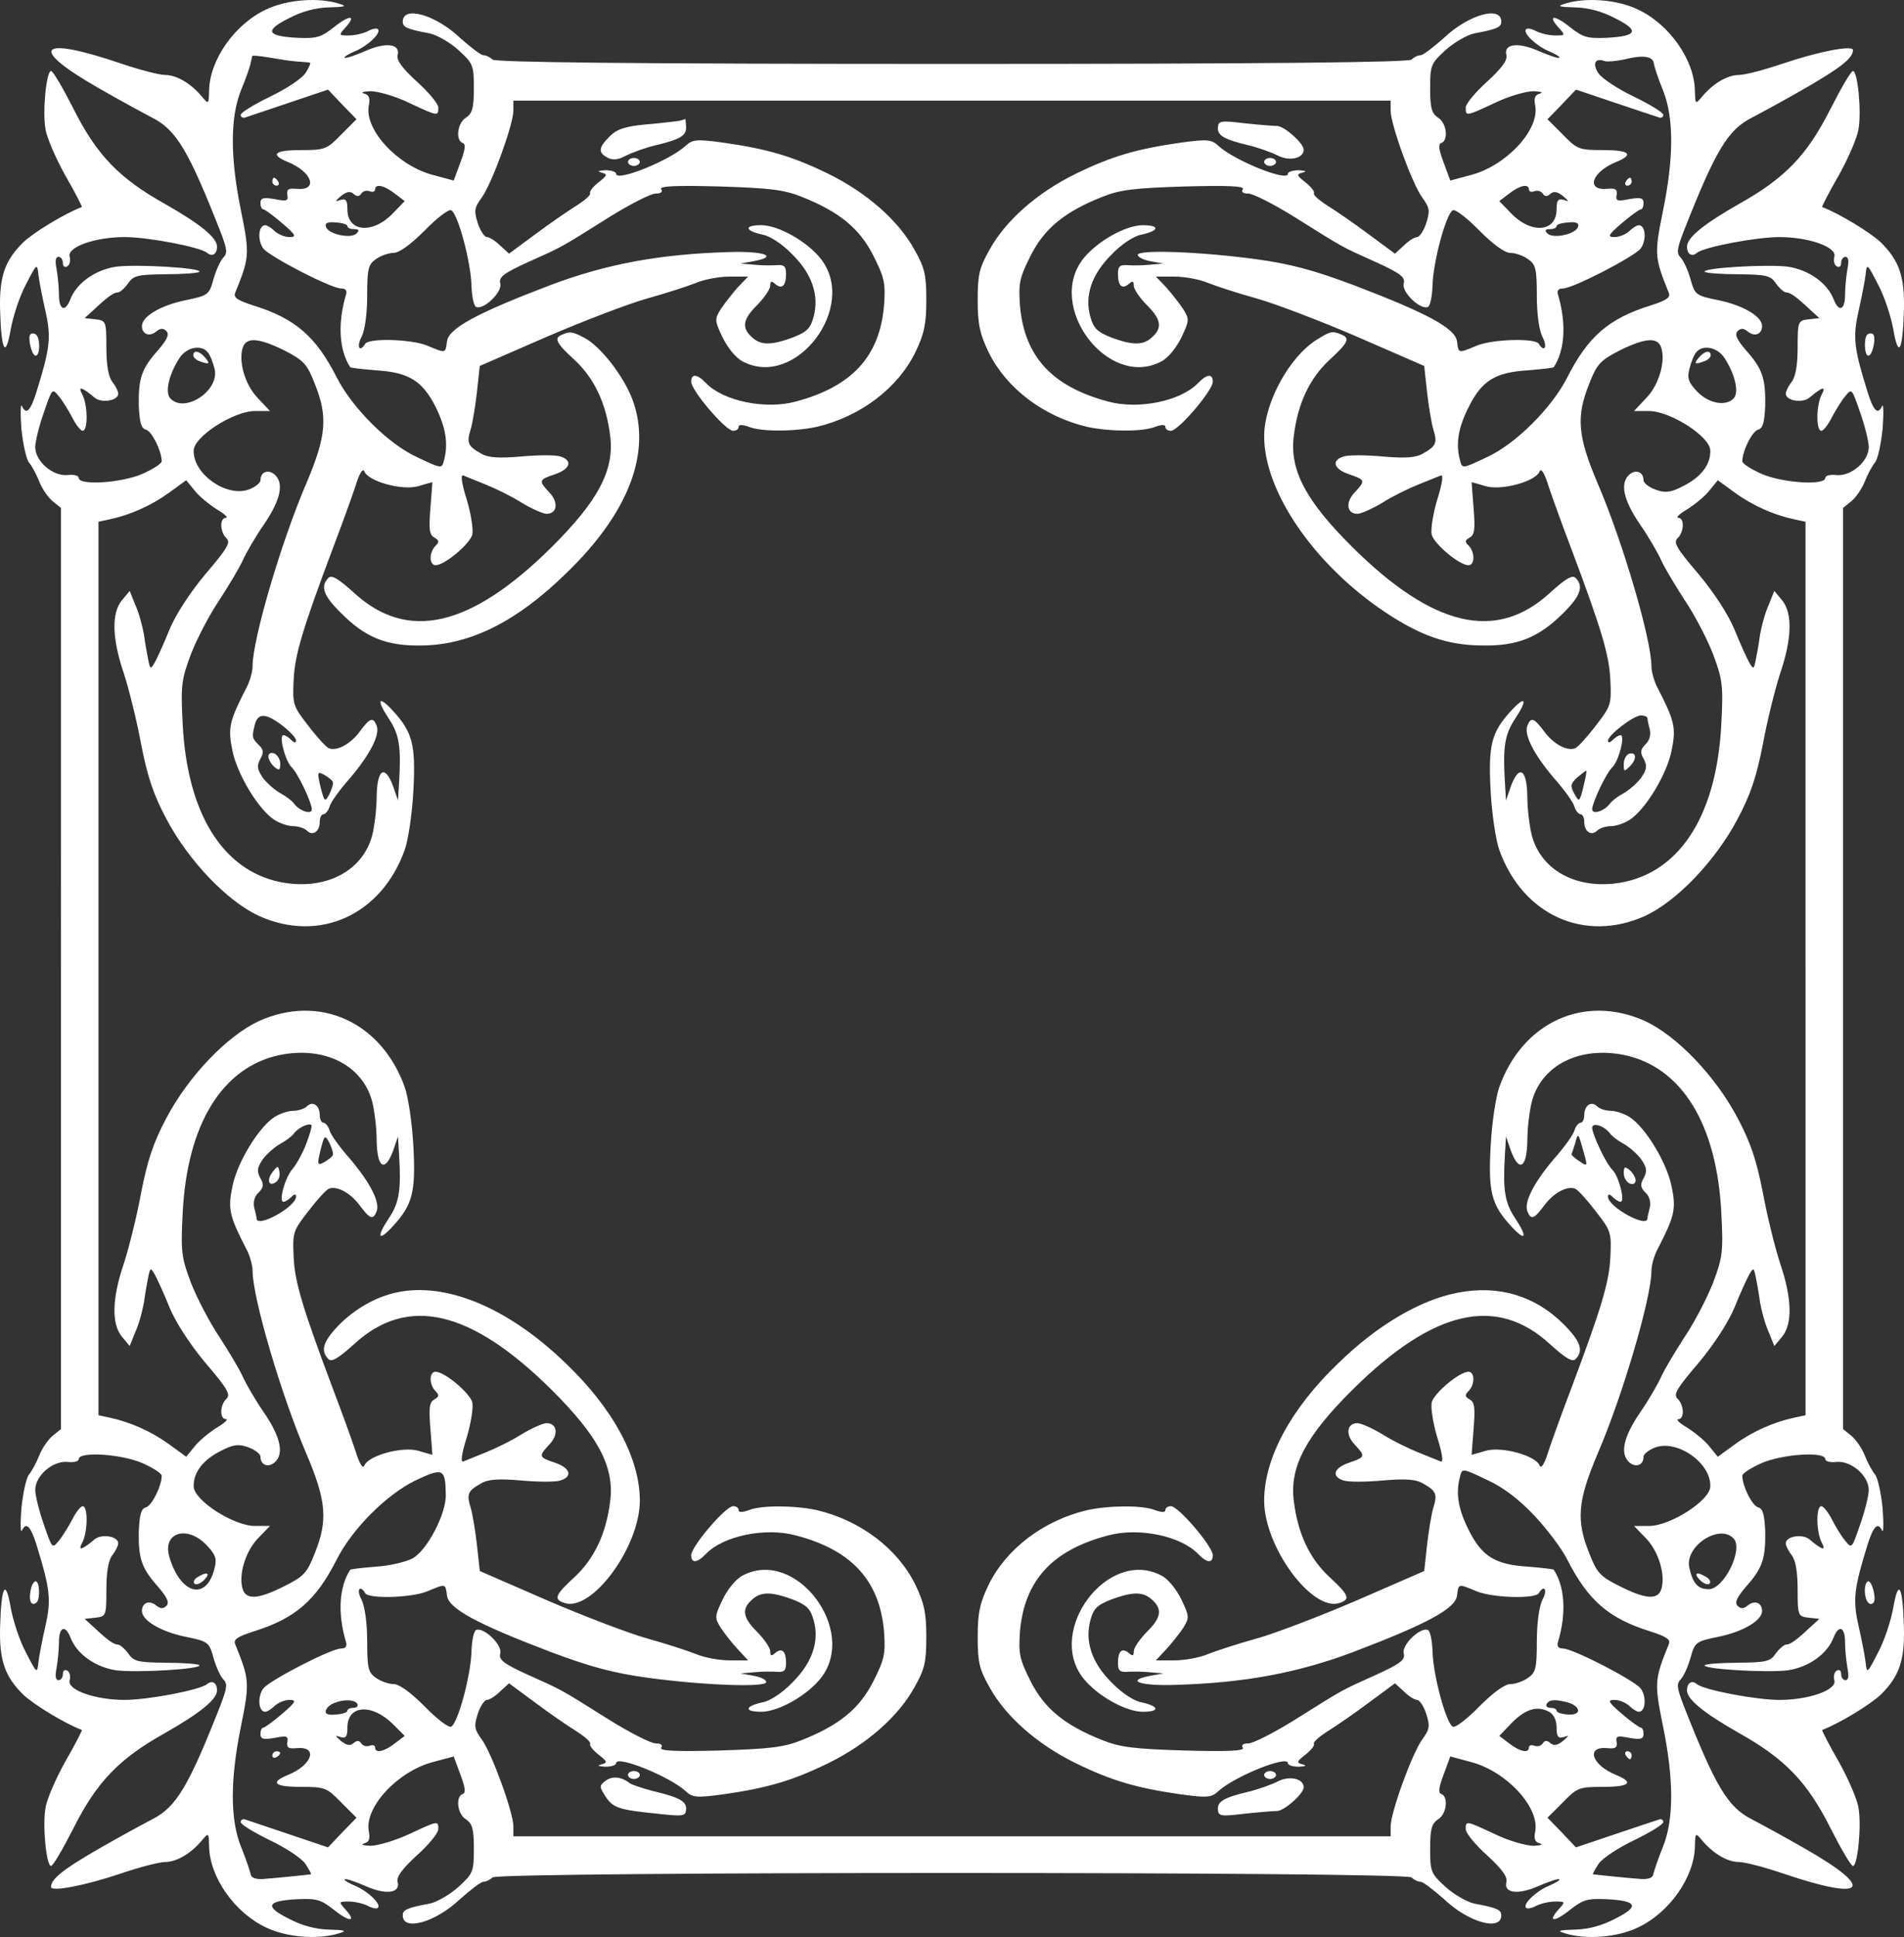 <?xml version="1.0" encoding="UTF-8" standalone="no"?>
<svg
   version="1.0"
   width="481.837pt"
   height="489.927pt"
   viewBox="0 0 481.837 489.927"
   preserveAspectRatio="xMidYMid"
   id="svg29"
   sodipodi:docname="selector.svg"
   xmlns:inkscape="http://www.inkscape.org/namespaces/inkscape"
   xmlns:sodipodi="http://sodipodi.sourceforge.net/DTD/sodipodi-0.dtd"
   xmlns="http://www.w3.org/2000/svg"
   xmlns:svg="http://www.w3.org/2000/svg">
  <rect x="0" y="0" width="481.837" height="489.927" fill="#333333" stroke="none"/>
  <defs
     id="defs29" />
  <sodipodi:namedview
     id="namedview29"
     pagecolor="#ffffff"
     bordercolor="#000000"
     borderopacity="0.25"
     inkscape:showpageshadow="2"
     inkscape:pageopacity="0.0"
     inkscape:pagecheckerboard="0"
     inkscape:deskcolor="#d1d1d1"
     inkscape:document-units="pt">
    <inkscape:page
       x="1.2407709e-24"
       y="0"
       width="481.837"
       height="489.927"
       id="page2"
       margin="0"
       bleed="0" />
  </sodipodi:namedview>
  <g
     transform="matrix(0.1,0,0,-0.1,-0.082,489.964)"
     fill="#000000"
     stroke="none"
     id="g29"
     style="fill:#ffffff;fill-opacity:1"
     inkscape:export-filename="selectorBlanco.png"
     inkscape:export-xdpi="96"
     inkscape:export-ydpi="96">
    <path
       d="m 675,4876 c -80,-37 -144,-128 -145,-206 -1,-34 -1,-35 -18,-15 -28,34 -65,55 -93,55 -15,0 -65,13 -112,29 -209,71 -237,41 -57,-62 52,-30 113,-63 136,-75 61,-31 92,-83 173,-289 17,-45 18,-54 6,-66 -7,-8 -18,-32 -24,-54 -11,-39 -13,-41 -72,-53 -62,-13 -109,-41 -109,-65 0,-21 19,-28 36,-14 11,9 18,9 26,1 8,-8 2,-21 -21,-48 -42,-47 -50,-71 -49,-140 2,-43 6,-58 18,-61 15,-4 40,-54 40,-80 0,-6 -22,-20 -49,-32 -53,-23 -161,-30 -161,-10 0,6 -13,9 -29,7 -37,-3 -81,35 -81,71 0,14 10,54 22,88 21,61 21,61 38,40 10,-12 25,-37 34,-54 9,-18 21,-33 26,-33 14,0 13,66 -1,92 -12,22 -1,19 31,-8 18,-15 60,-8 60,10 0,6 -7,20 -15,30 -10,13 -15,43 -15,87 0,66 -1,68 -28,71 l -27,3 22,20 c 37,35 52,45 62,45 5,0 17,10 26,23 14,20 24,22 95,23 44,0 82,3 85,6 10,10 -160,20 -211,13 -52,-8 -99,-41 -115,-82 -13,-34 -29,-28 -29,11 0,18 -3,48 -6,65 -4,20 -3,31 5,31 6,0 11,-7 11,-16 0,-8 5,-12 11,-8 6,3 9,14 6,25 -6,24 65,49 139,49 59,0 191,-25 209,-40 13,-11 25,-3 25,16 0,23 -44,58 -132,108 -116,65 -172,123 -231,240 -27,53 -52,96 -57,96 -12,0 -22,-103 -14,-147 3,-21 26,-74 50,-117 25,-43 43,-79 42,-80 -43,-16 -123,-65 -148,-89 -47,-46 -61,-87 -59,-170 3,-106 14,-126 27,-50 6,33 23,85 39,114 27,53 28,53 31,24 2,-16 10,-58 18,-93 15,-66 11,-95 -23,-204 -15,-48 -26,-59 -37,-35 -3,6 -4,-19 -1,-58 4,-38 12,-76 19,-85 7,-8 19,-30 26,-48 7,-18 22,-40 34,-50 l 21,-17 V 2450 1285 l -21,-17 c -12,-10 -27,-32 -34,-50 -7,-18 -19,-40 -26,-48 -7,-9 -15,-47 -19,-85 -3,-39 -2,-64 1,-57 11,23 22,12 37,-35 C 127,883 131,854 116,788 108,753 100,712 98,695 95,666 94,666 67,719 51,748 34,800 28,833 15,909 4,889 1,783 -1,700 13,659 60,613 c 25,-24 105,-73 148,-89 1,-1 -17,-37 -42,-80 -24,-43 -47,-96 -50,-117 -8,-44 2,-147 14,-147 5,0 30,43 57,96 59,117 115,175 231,240 88,50 132,85 132,108 0,19 -12,27 -25,16 -18,-15 -150,-40 -209,-40 -74,0 -145,25 -139,49 3,11 0,22 -6,25 -6,4 -11,0 -11,-8 0,-9 -5,-16 -11,-16 -8,0 -9,11 -5,31 3,17 6,47 6,65 0,39 16,45 29,12 16,-42 63,-75 115,-83 51,-7 221,3 211,13 -3,3 -41,6 -85,6 -71,1 -81,3 -95,24 -9,12 -21,22 -26,22 -10,0 -25,10 -62,45 l -22,20 28,3 c 26,3 27,5 27,71 0,44 5,74 15,87 8,10 15,24 15,30 0,18 -42,25 -60,10 -32,-27 -43,-30 -31,-8 14,26 15,92 1,92 -5,0 -17,-15 -26,-33 -9,-17 -24,-42 -34,-54 -17,-21 -17,-21 -38,40 -12,34 -22,74 -22,88 0,36 44,74 81,71 16,-2 29,1 29,7 0,20 108,13 161,-10 27,-12 49,-26 49,-32 0,-26 -25,-76 -40,-80 -12,-3 -16,-18 -18,-61 -1,-69 7,-93 49,-140 23,-27 29,-40 21,-48 -8,-8 -15,-8 -26,1 -17,14 -36,7 -36,-14 0,-24 47,-52 109,-65 59,-12 61,-14 72,-53 6,-22 17,-46 24,-54 12,-12 11,-21 -6,-66 C 478,381 447,329 386,298 363,286 302,253 250,223 160,171 130,147 130,127 c 0,-13 85,3 177,34 47,16 97,29 112,29 28,0 65,21 93,55 17,20 17,19 18,-15 1,-78 65,-169 145,-206 52,-25 133,-31 185,-14 20,6 14,8 -27,9 -34,1 -68,10 -102,28 -62,31 -55,45 23,49 48,2 59,-1 92,-27 40,-32 58,-31 29,1 -18,20 -17,20 9,20 15,0 36,-5 48,-11 11,-6 22,-8 25,-5 10,9 -26,43 -58,56 -16,7 -28,14 -26,16 2,3 25,-5 51,-16 53,-24 91,-19 83,10 -3,13 12,33 49,67 29,26 54,56 54,66 0,22 0,22 -75,-13 -35,-16 -79,-29 -97,-29 -18,1 -25,3 -16,6 13,3 16,12 12,31 -11,61 74,152 163,175 l 52,14 17,-46 c 12,-32 14,-46 6,-49 -19,-6 -14,-51 8,-64 16,-11 20,-24 20,-74 0,-59 -2,-63 -39,-97 -21,-19 -54,-38 -72,-42 -59,-11 -69,-16 -69,-30 0,-41 83,-18 146,42 26,23 52,43 58,43 7,0 17,5 23,11 15,15 2311,15 2326,0 6,-6 16,-11 23,-11 6,0 32,-20 58,-43 63,-60 146,-83 146,-42 0,14 -10,19 -69,30 -18,4 -51,23 -72,42 -37,34 -39,38 -39,97 0,50 4,63 20,74 22,13 27,58 8,64 -8,3 -6,17 6,49 l 17,46 52,-14 c 89,-23 174,-114 163,-175 -4,-19 -1,-28 12,-31 9,-3 2,-5 -16,-6 -18,0 -62,12 -97,29 -75,35 -75,35 -75,13 0,-10 25,-40 54,-66 37,-34 52,-54 49,-67 -8,-29 30,-34 83,-10 26,11 49,19 51,16 2,-2 -10,-9 -26,-16 -32,-13 -68,-47 -58,-56 3,-3 14,-1 25,5 12,6 33,11 48,11 26,0 27,0 9,-20 -29,-32 -11,-33 29,-1 33,26 44,29 92,27 78,-4 85,-18 23,-49 -34,-18 -68,-27 -102,-28 -41,-1 -47,-3 -27,-9 52,-17 133,-11 185,14 80,37 144,128 145,206 1,34 1,35 18,15 28,-34 65,-55 93,-55 15,0 65,-13 112,-29 209,-71 237,-41 57,62 -52,30 -113,63 -136,75 -61,31 -92,83 -173,289 -17,45 -18,54 -6,66 7,8 18,32 24,54 11,39 13,41 72,53 62,13 109,41 109,65 0,21 -19,28 -36,14 -11,-9 -18,-9 -26,-1 -8,8 -2,21 21,48 42,47 50,71 49,140 -2,43 -6,58 -18,61 -15,4 -40,54 -40,80 0,6 22,20 49,32 53,23 161,30 161,10 0,-6 13,-9 29,-7 37,3 81,-35 81,-71 0,-14 -10,-54 -22,-88 -21,-61 -21,-61 -38,-40 -10,12 -25,37 -34,55 -9,17 -21,32 -26,32 -14,0 -13,-66 1,-92 12,-22 1,-19 -31,8 -18,15 -60,8 -60,-10 0,-6 7,-20 15,-30 10,-13 15,-43 15,-87 0,-66 1,-68 28,-71 l 27,-3 -22,-20 c -37,-35 -52,-45 -62,-45 -5,0 -17,-10 -26,-22 -14,-21 -24,-23 -95,-24 -44,0 -82,-3 -85,-6 -10,-10 160,-20 211,-13 52,8 99,41 115,83 13,33 29,27 29,-12 0,-18 3,-48 6,-65 4,-20 3,-31 -5,-31 -6,0 -11,7 -11,16 0,8 -5,12 -11,8 -6,-3 -9,-14 -6,-25 6,-24 -65,-49 -139,-49 -59,0 -191,25 -209,40 -13,11 -25,3 -25,-16 0,-23 44,-58 132,-108 116,-65 172,-123 231,-240 27,-53 52,-96 57,-96 12,0 22,103 14,147 -3,21 -26,74 -50,117 -25,43 -43,79 -42,80 43,16 123,65 148,89 47,46 61,87 59,170 -3,106 -14,126 -27,50 -6,-33 -23,-85 -39,-114 -27,-53 -28,-53 -31,-24 -2,17 -10,58 -18,93 -15,66 -11,95 23,205 15,47 26,58 37,35 3,-7 4,18 1,57 -4,38 -12,76 -19,85 -7,8 -19,30 -26,48 -7,18 -22,40 -34,50 l -21,17 v 1165 1165 l 21,17 c 12,10 27,32 34,50 7,18 19,40 26,48 7,9 15,47 19,85 3,39 2,64 -1,58 -11,-24 -22,-13 -37,35 -34,109 -38,138 -23,204 8,35 16,77 18,93 3,29 4,29 31,-24 16,-29 33,-81 39,-114 13,-76 24,-56 27,50 2,83 -12,124 -59,170 -25,24 -105,73 -148,89 -1,1 17,37 42,80 24,43 47,96 50,117 8,44 -2,147 -14,147 -5,0 -30,-43 -57,-96 -59,-117 -115,-175 -231,-240 -88,-50 -132,-85 -132,-108 0,-19 12,-27 25,-16 18,15 150,40 209,40 74,0 145,-25 139,-49 -3,-11 0,-22 6,-25 6,-4 11,0 11,8 0,9 5,16 11,16 8,0 9,-11 5,-31 -3,-17 -6,-47 -6,-65 0,-39 -16,-45 -29,-11 -16,41 -63,74 -115,82 -51,7 -221,-3 -211,-13 3,-3 41,-6 85,-6 71,-1 81,-3 95,-23 9,-13 21,-23 26,-23 10,0 25,-10 62,-45 l 22,-20 -27,-3 c -27,-3 -28,-5 -28,-71 0,-44 -5,-74 -15,-87 -8,-10 -15,-24 -15,-30 0,-18 42,-25 60,-10 32,27 43,30 31,8 -14,-26 -15,-92 -1,-92 5,0 17,15 26,33 9,17 24,42 34,54 17,21 17,21 38,-40 12,-34 22,-74 22,-88 0,-36 -44,-74 -81,-71 -16,2 -29,-1 -29,-7 0,-20 -108,-13 -161,10 -27,12 -49,26 -49,32 0,26 25,76 40,80 12,3 16,18 18,61 1,69 -7,93 -49,140 -23,27 -29,40 -21,48 8,8 15,8 26,-1 17,-14 36,-7 36,14 0,24 -47,52 -109,65 -59,12 -61,14 -72,53 -6,22 -17,46 -24,54 -12,12 -11,21 6,66 81,206 112,258 173,289 23,12 84,45 136,75 90,52 120,76 120,96 0,13 -85,-3 -177,-34 -47,-16 -97,-29 -112,-29 -28,0 -65,-21 -93,-55 -17,-20 -17,-19 -18,15 -1,78 -65,169 -145,206 -52,25 -133,31 -185,14 -20,-6 -14,-8 27,-9 34,-1 68,-10 102,-28 62,-31 55,-45 -23,-49 -48,-2 -59,1 -92,27 -40,32 -58,31 -29,-1 18,-20 17,-20 -9,-20 -15,0 -36,5 -48,11 -11,6 -22,8 -25,5 -10,-9 26,-43 58,-56 16,-7 28,-14 26,-16 -2,-3 -25,5 -51,16 -53,24 -91,19 -83,-10 3,-13 -12,-33 -49,-67 -29,-26 -54,-56 -54,-65 0,-23 0,-23 75,12 35,17 79,29 97,29 18,-1 25,-3 16,-6 -13,-3 -16,-12 -12,-31 11,-61 -74,-152 -163,-175 l -52,-14 -17,46 c -12,32 -14,46 -6,49 19,6 14,51 -8,64 -16,11 -20,24 -20,74 0,59 2,63 39,97 21,19 54,38 72,42 59,11 69,16 69,30 0,41 -83,18 -146,-42 -26,-23 -52,-43 -58,-43 -7,0 -17,-5 -23,-11 -7,-7 -351,-11 -1163,-11 -812,0 -1156,4 -1163,11 -6,6 -16,11 -23,11 -6,0 -32,20 -58,43 -63,60 -146,83 -146,42 0,-14 10,-19 69,-30 18,-4 51,-23 72,-42 37,-34 39,-38 39,-97 0,-50 -4,-63 -20,-74 -22,-13 -27,-58 -8,-64 8,-3 6,-17 -6,-49 l -17,-46 -52,14 c -89,23 -174,114 -163,175 4,19 1,28 -12,31 -9,3 -2,5 16,6 18,0 62,-12 97,-29 75,-35 75,-35 75,-12 0,9 -25,39 -54,65 -37,34 -52,54 -49,67 8,29 -30,34 -83,10 -26,-11 -49,-19 -51,-16 -2,2 10,9 26,16 32,13 68,47 58,56 -3,3 -14,1 -25,-5 -12,-6 -33,-11 -48,-11 -26,0 -27,0 -9,20 29,32 11,33 -29,1 -33,-26 -44,-29 -92,-27 -78,4 -85,18 -23,49 34,18 68,27 102,28 41,1 47,3 27,9 -52,17 -133,11 -185,-14 z m 78,-132 c 15,-1 29,-2 32,-3 3,0 -2,-12 -11,-26 -9,-14 -50,-41 -90,-60 -41,-20 -74,-40 -74,-46 0,-6 6,-9 13,-6 6,2 56,19 110,37 l 98,33 36,-38 36,-37 -39,-39 c -36,-37 -41,-39 -101,-39 -68,0 -80,-11 -34,-30 62,-25 78,-73 23,-68 -21,2 -26,-1 -24,-15 3,-16 -2,-17 -32,-11 -29,5 -36,3 -36,-10 0,-9 3,-16 8,-16 4,-1 25,-16 47,-35 35,-30 37,-35 18,-35 -12,0 -28,7 -37,15 -8,8 -19,15 -24,15 -18,0 -20,-40 -4,-60 20,-22 171,-100 196,-100 12,0 16,-6 12,-17 -21,-72 -17,-139 11,-182 1,-2 30,-5 65,-8 83,-5 117,-26 151,-92 26,-53 33,-94 21,-137 -5,-20 -6,-20 -67,9 -73,33 -165,125 -204,202 -53,104 -105,149 -211,182 -40,13 -51,20 -46,32 36,89 37,97 15,206 -28,136 -28,238 0,307 12,29 23,60 24,68 2,8 4,17 4,18 1,2 20,0 44,-4 23,-4 54,-9 70,-10 z m 3433,-4 c 1,-8 11,-39 23,-68 28,-69 28,-171 0,-307 -22,-109 -21,-117 15,-206 5,-12 -6,-19 -46,-32 -106,-33 -158,-78 -211,-182 -39,-77 -131,-169 -204,-202 -61,-29 -62,-29 -67,-9 -12,43 -5,84 22,137 33,66 67,87 150,92 35,3 64,6 65,8 28,43 32,110 11,182 -4,11 0,17 12,17 25,0 176,78 196,100 16,20 14,60 -4,60 -5,0 -16,-7 -24,-15 -9,-8 -25,-15 -37,-15 -19,0 -17,5 18,35 22,19 43,34 48,35 4,0 7,7 7,16 0,13 -7,15 -36,10 -30,-6 -35,-5 -32,11 2,14 -3,17 -24,15 -55,-5 -39,43 23,68 46,19 34,30 -34,30 -60,0 -65,2 -101,39 l -39,39 36,37 36,38 98,-33 c 54,-18 104,-35 111,-37 6,-3 12,0 12,6 0,6 -33,26 -74,46 -40,19 -81,46 -90,59 -16,25 -9,40 16,31 7,-2 29,0 48,4 47,12 73,9 76,-9 z m -666,-120 c 0,-35 54,-184 80,-220 19,-26 20,-34 10,-65 -6,-19 -17,-35 -23,-35 -6,0 -21,-9 -33,-21 l -23,-21 -65,48 c -36,27 -84,60 -105,73 -22,14 -38,28 -35,32 2,4 -7,16 -21,27 -23,18 -24,21 -8,25 12,3 8,5 -9,6 -16,0 -28,-4 -28,-9 0,-21 -134,33 -175,70 -18,17 -28,18 -95,9 -113,-16 -177,-35 -267,-79 -98,-48 -178,-119 -218,-192 -26,-46 -30,-63 -30,-128 0,-62 6,-86 28,-132 45,-91 139,-162 249,-188 55,-12 140,-13 172,0 17,6 26,6 26,0 0,-6 6,-10 14,-10 19,0 106,102 106,124 0,21 -15,20 -37,-3 -44,-46 -151,-68 -228,-47 -142,38 -212,114 -223,243 -4,57 -1,70 27,126 35,69 86,111 182,149 45,18 81,22 208,26 111,3 152,1 147,-7 -5,-7 1,-11 14,-11 12,0 65,-27 118,-60 126,-79 115,-73 204,-113 64,-29 76,-39 71,-55 -5,-21 41,-66 61,-59 6,2 11,26 12,53 1,60 35,186 52,192 7,2 37,-21 67,-52 35,-35 64,-56 78,-56 12,0 33,-7 45,-16 19,-13 22,-24 22,-92 0,-47 6,-88 14,-104 14,-26 5,-41 -9,-18 -9,15 -118,12 -158,-5 -46,-19 -45,-20 -49,11 -4,33 -74,71 -263,143 -99,37 -157,53 -245,65 -140,19 -299,25 -300,11 0,-5 14,-13 32,-16 l 33,-6 -35,-3 c -19,-2 -45,-2 -57,-1 -18,1 -23,-3 -23,-22 0,-30 10,-40 27,-26 10,9 13,8 13,-4 0,-9 16,-32 35,-51 36,-36 38,-58 7,-83 -21,-17 -48,-16 -99,3 -35,14 -45,23 -53,53 -15,53 4,108 55,158 24,25 56,46 74,49 46,10 48,24 4,24 -44,0 -116,-41 -151,-85 -95,-121 63,-330 197,-260 17,8 38,34 51,60 21,44 21,47 5,73 -10,15 -29,39 -43,55 l -26,27 h 47 c 26,0 64,-7 85,-16 20,-8 75,-26 122,-39 47,-13 162,-57 255,-97 l 170,-74 7,-64 c 4,-36 11,-79 16,-96 11,-35 7,-43 -27,-62 -17,-10 -44,-12 -101,-7 -43,4 -88,4 -99,0 -32,-10 -25,-32 14,-45 41,-14 42,-16 14,-46 -24,-25 -20,-54 7,-54 9,0 38,13 63,28 25,16 66,36 91,46 25,10 50,20 57,23 7,3 4,-20 -9,-61 -11,-37 -17,-76 -14,-89 7,-24 70,-77 93,-77 16,0 17,32 1,49 -11,10 -10,14 2,21 13,7 14,22 10,74 -3,36 -5,66 -5,66 0,0 16,-4 35,-10 41,-12 127,12 137,37 4,10 13,-5 23,-38 10,-30 35,-99 56,-154 77,-205 97,-271 100,-334 3,-63 2,-67 -37,-117 -22,-29 -45,-54 -52,-57 -21,-8 -55,11 -78,42 -26,35 -34,38 -43,15 -9,-23 17,-73 67,-132 25,-28 49,-61 52,-72 3,-11 11,-20 16,-20 5,0 9,-9 9,-19 0,-25 18,-37 33,-22 6,6 22,11 34,11 13,0 34,7 48,16 40,26 94,115 106,175 12,58 8,75 -37,162 -8,16 -14,39 -14,52 0,67 -72,313 -136,462 -51,120 -55,169 -21,253 19,49 28,58 76,83 65,32 97,35 106,7 11,-35 -6,-94 -38,-127 l -31,-33 h 38 c 54,0 155,-65 155,-100 1,-35 -23,-67 -69,-90 -31,-16 -44,-18 -69,-9 -17,6 -31,17 -31,24 0,21 -19,28 -35,15 -25,-21 -17,-63 25,-125 23,-33 47,-75 55,-93 8,-18 35,-63 59,-100 25,-37 57,-98 72,-137 24,-64 26,-79 21,-175 -11,-226 -100,-370 -245,-401 -112,-23 -208,24 -234,115 -6,22 -12,68 -12,101 -1,70 -21,82 -42,25 l -12,-35 -3,50 c -5,87 0,118 27,158 31,47 26,59 -10,20 -51,-55 -59,-87 -53,-202 3,-58 13,-126 22,-151 59,-165 216,-236 369,-167 80,37 178,139 234,245 33,62 48,107 64,189 11,60 31,140 44,180 30,88 31,152 5,184 l -20,24 -14,-35 c -9,-19 -18,-53 -22,-75 -3,-22 -8,-51 -11,-65 -5,-24 -6,-24 -17,-5 -6,11 -23,48 -37,83 -16,38 -51,92 -91,140 -55,64 -64,80 -53,90 17,16 18,52 2,52 -7,0 3,10 22,21 19,12 45,33 56,47 l 22,27 44,-32 c 44,-32 98,-56 150,-67 l 28,-6 V 2450 1320 l -28,-6 c -52,-11 -106,-35 -150,-67 l -44,-32 -22,27 c -11,14 -37,35 -56,47 -19,11 -29,21 -22,21 16,0 15,36 -2,52 -11,10 -2,26 53,90 40,48 75,102 91,140 14,35 31,72 37,83 11,19 12,19 17,-5 3,-14 8,-43 11,-65 4,-22 13,-56 22,-75 l 14,-35 20,24 c 26,32 25,96 -5,184 -13,40 -33,120 -44,180 -16,82 -31,127 -64,189 -56,106 -154,208 -234,245 -153,69 -310,-2 -369,-167 -9,-25 -19,-93 -22,-151 -6,-115 2,-147 53,-202 36,-39 41,-27 10,20 -27,40 -32,71 -27,158 l 3,50 12,-35 c 21,-57 41,-45 42,25 0,33 6,79 12,101 26,91 122,138 234,115 145,-31 234,-175 245,-401 5,-96 3,-111 -21,-175 -15,-38 -47,-100 -72,-137 -24,-37 -51,-82 -59,-100 -8,-18 -32,-60 -55,-93 -42,-62 -50,-104 -25,-125 16,-13 35,-6 35,15 0,7 14,18 31,24 56,19 140,-40 138,-99 0,-35 -101,-100 -155,-100 h -38 l 31,-32 c 32,-34 49,-93 38,-128 -9,-28 -41,-25 -106,8 -48,24 -57,33 -76,82 -34,84 -30,133 21,253 64,149 136,395 136,462 0,13 6,36 14,52 45,87 49,104 37,162 -12,60 -66,149 -106,175 -14,9 -35,16 -48,16 -12,0 -28,5 -34,11 -15,15 -33,3 -33,-22 0,-10 -4,-19 -9,-19 -5,0 -13,-9 -16,-20 -3,-11 -27,-44 -52,-72 -50,-59 -76,-109 -67,-132 9,-23 17,-20 43,15 23,31 57,50 78,42 7,-3 30,-28 52,-57 39,-50 40,-54 37,-117 -3,-63 -23,-129 -100,-334 -21,-55 -46,-124 -56,-154 -10,-33 -19,-48 -23,-38 -10,25 -96,49 -137,37 -19,-6 -35,-10 -35,-10 0,0 2,30 5,66 4,52 3,67 -10,74 -12,7 -13,11 -3,21 17,17 16,49 0,49 -23,0 -86,-53 -93,-77 -3,-13 3,-52 14,-89 13,-41 16,-64 9,-61 -7,3 -32,13 -57,23 -25,10 -66,30 -91,46 -25,15 -54,28 -63,28 -27,0 -31,-29 -7,-54 28,-30 27,-32 -14,-46 -39,-13 -46,-35 -14,-45 11,-4 56,-4 99,0 57,5 84,3 101,-7 34,-19 38,-27 27,-62 -5,-17 -12,-60 -16,-96 l -7,-64 -170,-74 c -93,-40 -208,-84 -255,-97 -47,-13 -102,-31 -122,-39 -21,-9 -59,-16 -85,-16 h -47 l 26,28 c 14,15 33,39 43,54 16,26 16,29 -5,73 -13,26 -34,52 -51,60 -134,70 -292,-139 -197,-260 35,-44 107,-85 151,-85 44,0 42,14 -4,24 -18,3 -50,24 -74,49 -51,50 -69,104 -55,158 8,30 17,39 53,53 51,19 78,20 99,3 31,-25 29,-47 -7,-83 -19,-19 -35,-42 -35,-51 0,-12 -3,-13 -13,-4 -17,14 -27,4 -27,-26 0,-19 5,-23 23,-22 12,1 38,1 57,-1 l 35,-3 -33,-6 c -65,-12 -27,-26 63,-23 174,5 309,30 450,83 189,72 259,110 263,143 4,31 3,30 49,11 40,-17 149,-20 158,-5 14,23 23,8 9,-17 -8,-17 -14,-58 -14,-105 0,-68 -3,-79 -22,-92 -12,-9 -33,-16 -45,-16 -14,0 -43,-21 -78,-56 -30,-31 -60,-54 -67,-52 -17,6 -51,132 -52,192 -1,27 -6,51 -12,53 -20,7 -66,-38 -61,-59 5,-16 -7,-26 -71,-55 -89,-40 -78,-34 -204,-113 -53,-33 -106,-60 -118,-60 -13,0 -19,-4 -14,-11 5,-8 -36,-10 -147,-7 -127,4 -163,8 -208,26 -96,38 -147,80 -182,149 -28,56 -31,69 -27,126 11,128 81,206 223,243 77,21 184,-1 228,-47 22,-23 37,-24 37,-3 0,22 -87,124 -106,124 -8,0 -14,-4 -14,-10 0,-6 -9,-6 -26,0 -32,13 -117,12 -172,0 -110,-26 -204,-97 -249,-188 -22,-46 -28,-70 -28,-132 0,-65 4,-82 30,-128 40,-73 120,-144 218,-192 90,-44 154,-63 267,-79 67,-9 77,-8 95,9 41,37 175,91 175,70 0,-5 12,-9 28,-9 17,1 21,3 9,6 -16,4 -15,7 8,25 14,11 23,23 21,27 -3,4 13,18 35,32 21,13 69,46 105,73 l 65,48 23,-21 c 12,-12 27,-21 33,-21 6,0 17,-16 23,-35 10,-31 9,-39 -10,-65 -26,-36 -80,-185 -80,-220 V 255 H 2410 1300 v 25 c 0,35 -54,184 -80,220 -19,26 -20,34 -10,65 6,19 17,35 23,35 6,0 21,9 33,21 l 23,21 65,-48 c 36,-27 84,-60 105,-73 22,-14 38,-28 35,-32 -2,-4 7,-16 21,-27 23,-18 24,-21 8,-25 -12,-3 -8,-5 10,-6 15,0 27,4 27,9 0,21 134,-33 175,-70 18,-17 28,-18 95,-9 113,16 177,35 267,79 98,48 178,119 218,192 26,46 30,63 30,128 0,62 -6,86 -28,132 -45,91 -139,162 -249,188 -55,12 -140,13 -172,0 -17,-6 -26,-6 -26,0 0,6 -6,10 -14,10 -19,0 -106,-102 -106,-124 0,-21 15,-20 37,3 44,46 151,68 228,47 142,-37 212,-115 223,-243 4,-57 1,-70 -27,-126 -35,-69 -86,-111 -182,-149 -45,-18 -81,-22 -208,-26 -111,-3 -152,-1 -147,7 5,7 -1,11 -14,11 -12,0 -65,27 -118,60 -126,79 -115,73 -204,113 -64,29 -76,39 -71,55 5,21 -41,66 -61,59 -6,-2 -11,-26 -12,-53 -1,-60 -35,-186 -52,-192 -7,-2 -37,21 -67,52 -35,35 -64,56 -78,56 -12,0 -33,7 -45,16 -19,13 -22,24 -22,92 0,47 -6,88 -14,105 -14,25 -5,40 9,17 9,-15 118,-12 158,5 46,19 45,20 49,-11 4,-33 74,-71 263,-143 99,-37 157,-53 245,-65 140,-19 299,-25 300,-11 0,6 -14,13 -32,16 l -33,6 35,3 c 19,2 45,2 58,1 17,-1 22,3 22,22 0,30 -10,40 -27,26 -10,-9 -13,-8 -13,4 0,9 -16,32 -35,51 -36,36 -38,58 -7,83 21,17 48,16 99,-3 35,-14 45,-23 53,-53 15,-53 -4,-108 -55,-158 -24,-25 -56,-46 -74,-49 -46,-10 -48,-24 -4,-24 44,0 116,41 151,85 95,121 -63,330 -197,260 -17,-8 -38,-34 -51,-60 -21,-44 -21,-47 -5,-73 10,-15 29,-39 43,-54 l 26,-28 h -47 c -26,0 -64,7 -85,16 -20,8 -75,26 -122,39 -47,13 -162,57 -255,97 l -170,74 -7,64 c -4,36 -11,79 -16,96 -11,35 -7,43 27,62 17,10 44,12 101,7 43,-4 88,-4 99,0 32,10 25,32 -14,45 -41,14 -42,16 -14,46 24,25 20,54 -7,54 -9,0 -38,-13 -63,-28 -25,-16 -66,-36 -91,-46 -25,-10 -50,-20 -57,-23 -7,-3 -4,20 9,61 11,37 17,76 14,89 -7,24 -70,77 -93,77 -16,0 -17,-32 0,-49 10,-10 9,-14 -3,-21 -13,-7 -14,-22 -10,-74 3,-36 5,-66 5,-66 0,0 -16,4 -35,10 -41,12 -127,-12 -137,-37 -4,-10 -13,5 -23,38 -10,30 -35,99 -56,154 -77,205 -97,271 -100,334 -3,63 -2,67 37,117 22,29 45,54 52,57 21,8 55,-11 78,-42 26,-35 34,-38 43,-15 9,23 -17,73 -67,132 -25,28 -49,61 -52,72 -3,11 -11,20 -16,20 -5,0 -9,9 -9,19 0,25 -18,37 -33,22 -6,-6 -22,-11 -34,-11 -13,0 -34,-7 -48,-16 -40,-26 -94,-115 -106,-175 -12,-58 -8,-75 37,-162 8,-16 14,-39 14,-52 0,-67 72,-313 136,-462 51,-120 55,-169 21,-253 -19,-49 -28,-58 -76,-82 -65,-33 -97,-36 -106,-8 -11,35 6,94 38,128 l 31,32 h -38 c -54,0 -155,65 -155,100 -1,35 23,67 69,90 31,16 44,18 69,9 17,-6 31,-17 31,-24 0,-21 19,-28 35,-15 25,21 17,63 -25,125 -23,33 -47,75 -55,93 -8,18 -35,63 -59,100 -25,37 -57,99 -72,137 -24,64 -26,79 -21,175 11,226 100,370 245,401 112,23 208,-24 234,-115 6,-22 12,-68 12,-101 1,-70 21,-82 42,-25 l 12,35 3,-50 c 5,-87 0,-118 -27,-158 -31,-47 -26,-59 10,-20 51,55 59,87 53,202 -3,58 -13,126 -22,151 -59,165 -216,236 -369,167 -80,-37 -178,-139 -234,-245 -33,-62 -48,-107 -64,-189 -11,-60 -31,-140 -44,-180 -30,-88 -31,-152 -5,-184 l 20,-24 14,35 c 9,19 18,53 22,75 3,22 8,51 11,65 5,24 6,24 17,5 6,-11 23,-48 37,-83 16,-38 51,-92 91,-140 55,-64 64,-80 53,-90 -17,-16 -18,-52 -1,-52 6,0 -4,-10 -23,-21 -19,-12 -45,-33 -56,-47 l -22,-27 -44,32 c -44,32 -98,56 -150,67 l -28,6 v 1130 1130 l 28,6 c 52,11 106,35 150,67 l 44,32 22,-27 c 11,-14 37,-35 56,-47 19,-11 29,-21 23,-21 -17,0 -16,-36 1,-52 11,-10 2,-26 -53,-90 -40,-48 -75,-102 -91,-140 -14,-35 -31,-72 -37,-83 -11,-19 -12,-19 -17,5 -3,14 -8,43 -11,65 -4,22 -13,56 -22,75 l -14,35 -20,-24 c -26,-32 -25,-96 5,-184 13,-40 33,-120 44,-180 16,-82 31,-127 64,-189 56,-106 154,-208 234,-245 153,-69 310,2 369,167 9,25 19,93 22,151 6,115 -2,147 -53,202 -36,39 -41,27 -10,-20 27,-40 32,-71 27,-158 l -3,-50 -12,35 c -21,57 -41,45 -42,-25 0,-33 -6,-79 -12,-101 -26,-91 -122,-138 -234,-115 -145,31 -234,175 -245,401 -5,96 -3,111 21,175 15,39 47,100 72,137 24,37 51,82 59,100 8,18 32,60 55,93 42,62 50,104 25,125 -16,13 -35,6 -35,-15 0,-7 -14,-18 -31,-24 -56,-19 -140,40 -138,99 0,35 101,100 155,100 h 38 l -31,33 c -32,33 -49,92 -38,127 9,28 41,25 106,-7 48,-25 57,-34 76,-83 34,-84 30,-133 -21,-253 -64,-149 -136,-395 -136,-462 0,-13 -6,-36 -14,-52 -45,-87 -49,-104 -37,-162 12,-60 66,-149 106,-175 14,-9 35,-16 48,-16 12,0 28,-5 34,-11 15,-15 33,-3 33,22 0,10 4,19 9,19 5,0 13,9 16,20 3,11 27,44 52,72 50,59 76,109 67,132 -9,23 -17,20 -43,-15 -23,-31 -57,-50 -78,-42 -7,3 -30,28 -52,57 -39,50 -40,54 -37,117 3,63 23,129 100,334 21,55 46,124 56,154 10,33 19,48 23,38 10,-25 96,-49 137,-37 19,6 35,10 35,10 0,0 -2,-30 -5,-66 -4,-52 -3,-67 10,-74 12,-7 13,-11 3,-21 -17,-17 -16,-49 0,-49 23,0 86,53 93,77 3,13 -3,52 -14,89 -13,41 -16,64 -9,61 7,-3 32,-13 57,-23 25,-10 66,-30 91,-46 25,-15 54,-28 63,-28 27,0 31,29 7,54 -28,30 -27,32 14,46 39,13 46,35 14,45 -11,4 -56,4 -99,0 -57,-5 -84,-3 -101,7 -34,19 -38,27 -27,62 5,17 12,60 16,96 l 7,64 170,74 c 93,40 208,84 255,97 47,13 102,31 122,39 21,9 59,16 85,16 h 47 l -26,-27 c -14,-16 -33,-40 -43,-55 -16,-26 -16,-29 5,-73 13,-26 34,-52 51,-60 134,-70 292,139 197,260 -35,44 -107,85 -151,85 -44,0 -42,-14 4,-24 18,-3 50,-24 74,-49 51,-50 69,-104 55,-158 -8,-30 -17,-39 -53,-53 -51,-19 -78,-20 -99,-3 -31,25 -29,47 7,83 19,19 35,42 35,51 0,12 3,13 13,4 17,-14 27,-4 27,26 0,19 -5,23 -22,22 -13,-1 -39,-1 -58,1 l -35,3 33,6 c 65,12 27,26 -63,23 -174,-5 -309,-30 -450,-83 -189,-72 -259,-110 -263,-143 -4,-31 -3,-30 -49,-11 -40,17 -149,20 -158,5 -14,-23 -23,-8 -9,18 8,16 14,57 14,104 0,68 3,79 22,92 12,9 33,16 45,16 14,0 43,21 78,56 30,31 60,54 67,52 17,-6 51,-132 52,-192 1,-27 6,-51 12,-53 20,-7 66,38 61,59 -5,16 7,26 71,55 89,40 78,34 204,113 53,33 106,60 118,60 13,0 19,4 14,11 -5,8 36,10 147,7 127,-4 163,-8 208,-26 96,-38 147,-80 182,-149 28,-56 31,-69 27,-126 -11,-129 -81,-205 -223,-243 -77,-21 -184,1 -228,47 -22,23 -37,24 -37,3 0,-22 87,-124 106,-124 8,0 14,4 14,10 0,6 9,6 26,0 32,-13 117,-12 172,0 110,26 204,97 249,188 22,46 28,70 28,132 0,65 -4,82 -30,128 -40,73 -120,144 -218,192 -90,44 -154,63 -267,79 -67,9 -77,8 -95,-9 -41,-37 -175,-91 -175,-70 0,5 -12,9 -27,9 -18,-1 -22,-3 -10,-6 16,-4 15,-7 -8,-25 -14,-11 -23,-23 -21,-27 3,-4 -13,-18 -35,-32 -21,-13 -69,-46 -105,-73 l -65,-48 -23,21 c -12,12 -27,21 -33,21 -6,0 -17,16 -23,35 -10,31 -9,39 10,65 26,36 80,185 80,220 v 25 h 1110 1110 z m -2520,-210 25,-19 -29,-30 c -51,-54 -116,-49 -116,9 0,23 -4,28 -17,24 -16,-5 -15,-4 1,10 14,11 23,13 32,5 8,-7 14,-7 19,1 4,6 13,9 21,6 8,-3 14,-1 14,4 0,16 23,11 50,-10 z m 2870,10 c 0,-5 6,-7 14,-4 8,3 17,0 21,-6 5,-8 11,-8 19,-1 9,8 18,6 32,-5 16,-14 17,-15 2,-10 -14,4 -18,-1 -18,-24 0,-58 -65,-63 -116,-9 l -29,30 25,19 c 27,21 50,26 50,10 z M 880,4328 c 0,-5 8,-8 17,-8 12,0 14,-3 6,-11 -14,-14 -70,-2 -77,16 -4,10 3,14 24,12 17,-1 30,-5 30,-9 z m 3114,-3 c -7,-18 -63,-30 -77,-16 -8,8 -6,11 6,11 9,0 17,3 17,8 0,4 13,8 30,9 21,2 28,-2 24,-12 z M 527,4008 c 6,-7 13,-26 17,-42 13,-55 -78,-114 -113,-73 -13,16 -2,61 24,101 18,28 56,35 72,14 z m 3838,-14 c 26,-40 37,-85 24,-101 -19,-22 -63,-15 -93,16 -22,23 -26,34 -20,57 4,16 11,35 17,42 16,21 54,14 72,-14 z M 716,3064 c 19,-15 34,-31 34,-37 0,-7 -4,-7 -12,1 -7,7 -15,12 -20,12 -12,0 4,-63 20,-80 17,-16 51,-89 52,-107 0,-15 -31,-5 -45,14 -6,8 -21,19 -34,26 -13,7 -33,24 -44,38 -15,22 -17,30 -8,48 10,17 9,25 -4,37 -17,17 -17,20 -9,52 8,29 28,28 70,-4 z m 3454,19 c 0,-5 3,-17 6,-29 3,-13 -1,-28 -11,-37 -13,-13 -14,-21 -4,-38 9,-18 7,-26 -8,-48 -11,-14 -31,-31 -44,-38 -13,-7 -28,-18 -34,-26 -14,-19 -45,-29 -45,-14 1,18 35,91 52,107 16,17 32,80 20,80 -5,0 -13,-5 -20,-12 -7,-7 -12,-8 -12,-2 0,14 63,63 83,64 9,0 17,-3 17,-7 z M 843,2922 c 2,-4 -2,-17 -8,-30 -12,-22 -13,-22 -23,17 -9,38 -8,40 9,31 10,-6 20,-13 22,-18 z m 3165,-12 c -10,-40 -11,-40 -23,-18 -11,20 -10,25 7,41 11,9 21,17 23,17 2,0 -2,-18 -7,-40 z M 776,2007 c -9,-24 -25,-52 -34,-63 -19,-20 -37,-84 -24,-84 5,0 13,5 20,12 8,8 12,8 12,1 0,-26 -100,-81 -100,-55 0,4 -3,16 -6,28 -3,13 1,28 11,37 13,13 14,21 4,38 -9,18 -7,26 8,48 11,14 31,31 44,38 13,7 28,18 34,26 10,14 37,27 44,21 2,-2 -4,-23 -13,-47 z m 3299,26 c 6,-8 21,-19 34,-26 13,-7 33,-24 44,-38 15,-22 17,-30 8,-48 -10,-17 -9,-25 4,-38 10,-9 14,-24 11,-37 -3,-12 -6,-24 -6,-28 0,-26 -100,29 -100,55 0,7 4,7 12,-1 7,-7 15,-12 20,-12 12,0 -4,63 -20,80 -17,16 -51,89 -52,107 0,15 31,5 45,-14 z M 843,1978 c -2,-5 -12,-12 -22,-18 -17,-9 -18,-7 -9,31 10,39 11,39 23,17 6,-13 10,-26 8,-30 z m 3165,9 c 11,-38 11,-39 -11,-24 -12,8 -21,16 -19,18 1,2 5,14 9,27 7,28 8,27 21,-21 z M 1129,1119 c 1,-48 -46,-139 -84,-161 -17,-9 -59,-19 -93,-21 -35,-3 -64,-6 -65,-8 -28,-43 -32,-110 -11,-181 4,-12 0,-18 -12,-18 -25,0 -176,-78 -196,-100 -16,-20 -14,-60 4,-60 5,0 16,7 24,15 9,8 25,15 37,15 19,0 17,-5 -18,-35 -22,-19 -43,-34 -47,-35 -5,0 -8,-7 -8,-16 0,-13 7,-15 36,-10 30,6 35,5 32,-11 -2,-14 3,-17 24,-15 55,5 39,-43 -23,-68 -46,-19 -34,-30 34,-30 60,0 65,-2 101,-39 l 39,-39 -36,-37 -36,-38 -98,33 c -54,18 -104,35 -110,37 -7,3 -13,0 -13,-6 0,-6 33,-26 74,-46 40,-19 81,-46 90,-60 9,-14 15,-25 14,-26 -5,-1 -92,-10 -122,-12 -19,-1 -30,3 -31,13 -2,8 -12,39 -24,68 -28,69 -28,171 0,307 22,109 21,117 -15,206 -5,12 6,19 46,32 106,33 158,78 211,182 39,78 127,165 199,200 70,33 76,31 77,-36 z m 2754,-52 c 32,-34 70,-84 84,-112 53,-104 105,-149 211,-182 40,-13 51,-20 46,-32 -36,-89 -37,-97 -15,-206 28,-136 28,-238 0,-307 -12,-29 -22,-60 -24,-68 -1,-10 -12,-14 -31,-13 -30,2 -117,11 -122,12 -1,1 5,12 14,26 9,14 50,41 90,60 41,20 74,40 74,46 0,6 -6,9 -12,6 -7,-2 -57,-19 -111,-37 l -98,-33 -36,38 -36,37 39,39 c 36,37 41,39 101,39 68,0 80,11 34,30 -62,25 -78,73 -23,68 21,-2 26,1 24,15 -3,16 2,17 32,11 29,-5 36,-3 36,10 0,9 -3,16 -7,16 -5,1 -26,16 -48,35 -35,30 -37,35 -18,35 12,0 28,-7 37,-15 8,-8 19,-15 24,-15 18,0 20,40 4,60 -20,22 -171,100 -196,100 -12,0 -16,6 -12,18 21,71 17,138 -11,181 -1,2 -30,5 -65,8 -83,5 -117,26 -150,92 -27,53 -34,94 -22,137 5,20 6,20 67,-9 42,-19 81,-49 120,-90 z M 524,991 c 22,-23 26,-34 20,-57 -20,-85 -87,-68 -115,29 -17,61 46,80 95,28 z m 3865,16 c 23,-29 -26,-127 -64,-127 -27,0 -40,14 -49,54 -13,55 78,114 113,73 z M 905,590 c 3,-5 -1,-10 -9,-10 -9,0 -16,-3 -16,-7 0,-5 -13,-9 -30,-10 -21,-2 -28,2 -24,12 9,22 68,33 79,15 z m 3062,4 c 35,-10 37,-33 3,-31 -17,1 -30,5 -30,10 0,4 -7,7 -16,7 -8,0 -12,5 -9,10 7,11 20,12 52,4 z m -2972,-55 30,-30 -25,-19 c -27,-21 -50,-26 -50,-10 0,5 -6,7 -14,4 -8,-3 -17,0 -21,6 -5,8 -11,8 -19,1 -9,-8 -18,-6 -32,5 -16,14 -17,15 -1,10 13,-4 17,1 17,24 0,57 61,62 115,9 z m 2926,31 c 12,-7 19,-21 19,-40 0,-23 4,-28 18,-24 15,5 14,4 -2,-10 -14,-11 -23,-13 -32,-5 -8,7 -14,7 -19,-1 -4,-6 -13,-9 -21,-6 -8,3 -14,1 -14,-4 0,-16 -23,-11 -50,10 l -25,19 25,26 c 38,41 69,52 101,35 z"
       id="path1"
       style="fill:#ffffff;fill-opacity:1" />
    <path
       d="m 690,4440 c 0,-5 5,-10 11,-10 5,0 7,5 4,10 -3,6 -8,10 -11,10 -2,0 -4,-4 -4,-10 z"
       id="path2"
       style="fill:#ffffff;fill-opacity:1" />
    <path
       d="m 4115,4440 c -3,-5 -1,-10 4,-10 6,0 11,5 11,10 0,6 -2,10 -4,10 -3,0 -8,-4 -11,-10 z"
       id="path3"
       style="fill:#ffffff;fill-opacity:1" />
    <path
       d="m 1720,4594 c -8,-1 -46,-6 -84,-9 -53,-5 -74,-12 -92,-30 -29,-29 -30,-41 -6,-54 13,-7 27,-6 47,5 16,8 49,20 74,26 64,15 80,25 78,48 -1,11 -1,19 -2,19 0,-1 -7,-3 -15,-5 z"
       id="path4"
       style="fill:#ffffff;fill-opacity:1" />
    <path
       d="m 3083,4578 c -2,-21 15,-31 78,-46 25,-6 58,-18 74,-26 29,-15 65,-7 65,15 0,16 -48,59 -67,60 -10,0 -47,3 -84,7 -58,7 -65,6 -66,-10 z"
       id="path5"
       style="fill:#ffffff;fill-opacity:1" />
    <path
       d="m 1590,4490 c 0,-5 7,-10 15,-10 8,0 15,5 15,10 0,6 -7,10 -15,10 -8,0 -15,-4 -15,-10 z"
       id="path6"
       style="fill:#ffffff;fill-opacity:1" />
    <path
       d="m 3200,4490 c 0,-5 7,-10 15,-10 8,0 15,5 15,10 0,6 -7,10 -15,10 -8,0 -15,-4 -15,-10 z"
       id="path7"
       style="fill:#ffffff;fill-opacity:1" />
    <path
       d="m 1423,4053 c -21,-8 -15,-21 31,-63 51,-47 81,-111 91,-193 11,-86 -30,-164 -149,-282 -204,-202 -364,-239 -499,-115 -41,37 -57,46 -65,38 -21,-21 -13,-45 31,-88 62,-63 116,-85 207,-83 121,2 238,60 363,182 160,154 218,308 168,441 -23,60 -81,134 -121,155 -30,16 -37,17 -57,8 z"
       id="path8"
       style="fill:#ffffff;fill-opacity:1" />
    <path
       d="m 3334,4041 c -70,-43 -134,-160 -134,-245 0,-140 126,-324 305,-444 90,-60 157,-84 245,-85 91,-2 145,20 208,83 43,43 51,67 30,88 -8,8 -24,-1 -65,-38 -135,-124 -295,-87 -499,115 -119,118 -160,196 -149,282 10,82 40,146 91,193 48,44 52,55 28,64 -22,9 -26,8 -60,-13 z"
       id="path9"
       style="fill:#ffffff;fill-opacity:1" />
    <path
       d="m 974,1622 c -52,-18 -102,-54 -136,-97 -21,-27 -23,-46 -6,-63 8,-8 24,1 65,38 135,124 295,87 499,-115 119,-118 160,-196 149,-282 -10,-82 -40,-146 -91,-193 -49,-45 -53,-56 -24,-65 69,-22 190,142 190,259 0,107 -67,232 -187,347 -158,153 -330,217 -459,171 z"
       id="path10"
       style="fill:#ffffff;fill-opacity:1" />
    <path
       d="m 3690,1630 c -94,-18 -203,-81 -303,-179 -120,-115 -187,-240 -187,-347 0,-117 121,-281 190,-259 29,9 25,20 -24,65 -51,47 -81,111 -91,193 -11,86 30,164 149,282 204,202 364,239 499,115 41,-37 57,-46 65,-38 21,21 13,45 -30,88 -72,72 -164,100 -268,80 z"
       id="path11"
       style="fill:#ffffff;fill-opacity:1" />
    <path
       d="m 1590,410 c 0,-5 7,-10 15,-10 8,0 15,5 15,10 0,6 -7,10 -15,10 -8,0 -15,-4 -15,-10 z"
       id="path12"
       style="fill:#ffffff;fill-opacity:1" />
    <path
       d="m 3200,410 c 0,-5 7,-10 15,-10 8,0 15,5 15,10 0,6 -7,10 -15,10 -8,0 -15,-4 -15,-10 z"
       id="path13"
       style="fill:#ffffff;fill-opacity:1" />
    <path
       d="m 1534,396 c -17,-13 -17,-15 -1,-40 19,-29 33,-34 133,-44 63,-7 70,-6 71,10 2,21 -15,31 -82,47 -27,7 -54,16 -60,20 -22,17 -44,19 -61,7 z"
       id="path14"
       style="fill:#ffffff;fill-opacity:1" />
    <path
       d="m 3235,394 c -16,-8 -49,-20 -74,-26 -63,-15 -80,-25 -78,-46 1,-16 8,-17 66,-10 37,4 74,7 84,7 19,1 67,44 67,60 0,22 -36,30 -65,15 z"
       id="path15"
       style="fill:#ffffff;fill-opacity:1" />
    <path
       d="m 490,4001 c 0,-5 7,-12 16,-15 24,-9 28,-7 14,9 -14,17 -30,20 -30,6 z"
       id="path16"
       style="fill:#ffffff;fill-opacity:1" />
    <path
       d="m 4300,3995 c -14,-16 -10,-18 14,-9 9,3 16,10 16,15 0,14 -16,11 -30,-6 z"
       id="path17"
       style="fill:#ffffff;fill-opacity:1" />
    <path
       d="m 680,2986 c 0,-7 7,-19 15,-26 12,-10 15,-9 15,8 0,11 -7,22 -15,26 -9,3 -15,0 -15,-8 z"
       id="path18"
       style="fill:#ffffff;fill-opacity:1" />
    <path
       d="m 4123,2993 c -7,-3 -13,-14 -13,-26 0,-20 1,-20 16,-5 18,18 16,37 -3,31 z"
       id="path19"
       style="fill:#ffffff;fill-opacity:1" />
    <path
       d="m 692,1937 c -17,-20 -12,-40 6,-28 8,5 12,16 10,26 -3,17 -4,17 -16,2 z"
       id="path20"
       style="fill:#ffffff;fill-opacity:1" />
    <path
       d="m 4110,1932 c 0,-11 7,-22 15,-26 9,-3 15,0 15,8 0,7 -7,19 -15,26 -12,10 -15,9 -15,-8 z"
       id="path21"
       style="fill:#ffffff;fill-opacity:1" />
    <path
       d="m 690,459 c 0,-5 5,-7 10,-4 6,3 10,8 10,11 0,2 -4,4 -10,4 -5,0 -10,-5 -10,-11 z"
       id="path22"
       style="fill:#ffffff;fill-opacity:1" />
    <path
       d="m 4115,460 c 3,-5 8,-10 11,-10 2,0 4,5 4,10 0,6 -5,10 -11,10 -5,0 -7,-4 -4,-10 z"
       id="path23"
       style="fill:#ffffff;fill-opacity:1" />
    <path
       d="m 500,910 c -8,-5 -11,-12 -7,-16 4,-4 15,0 24,9 18,18 8,23 -17,7 z"
       id="path24"
       style="fill:#ffffff;fill-opacity:1" />
    <path
       d="m 4303,903 c 9,-9 20,-13 24,-9 4,4 1,11 -7,16 -25,16 -35,11 -17,-7 z"
       id="path25"
       style="fill:#ffffff;fill-opacity:1" />
    <path
       d="m 78,4054 c -8,-7 3,-54 13,-54 12,0 12,47 0,54 -4,3 -10,3 -13,0 z"
       id="path26"
       style="fill:#ffffff;fill-opacity:1" />
    <path
       d="m 4726,4053 c -9,-10 -7,-53 3,-53 11,0 21,49 11,55 -4,2 -10,2 -14,-2 z"
       id="path27"
       style="fill:#ffffff;fill-opacity:1" />
    <path
       d="m 78,875 c -5,-25 3,-40 16,-28 9,10 7,53 -3,53 -5,0 -11,-11 -13,-25 z"
       id="path28"
       style="fill:#ffffff;fill-opacity:1" />
    <path
       d="m 4720,876 c 0,-24 12,-41 22,-30 8,7 -3,54 -13,54 -5,0 -9,-11 -9,-24 z"
       id="path29"
       style="fill:#ffffff;fill-opacity:1" />
  </g>
</svg>
